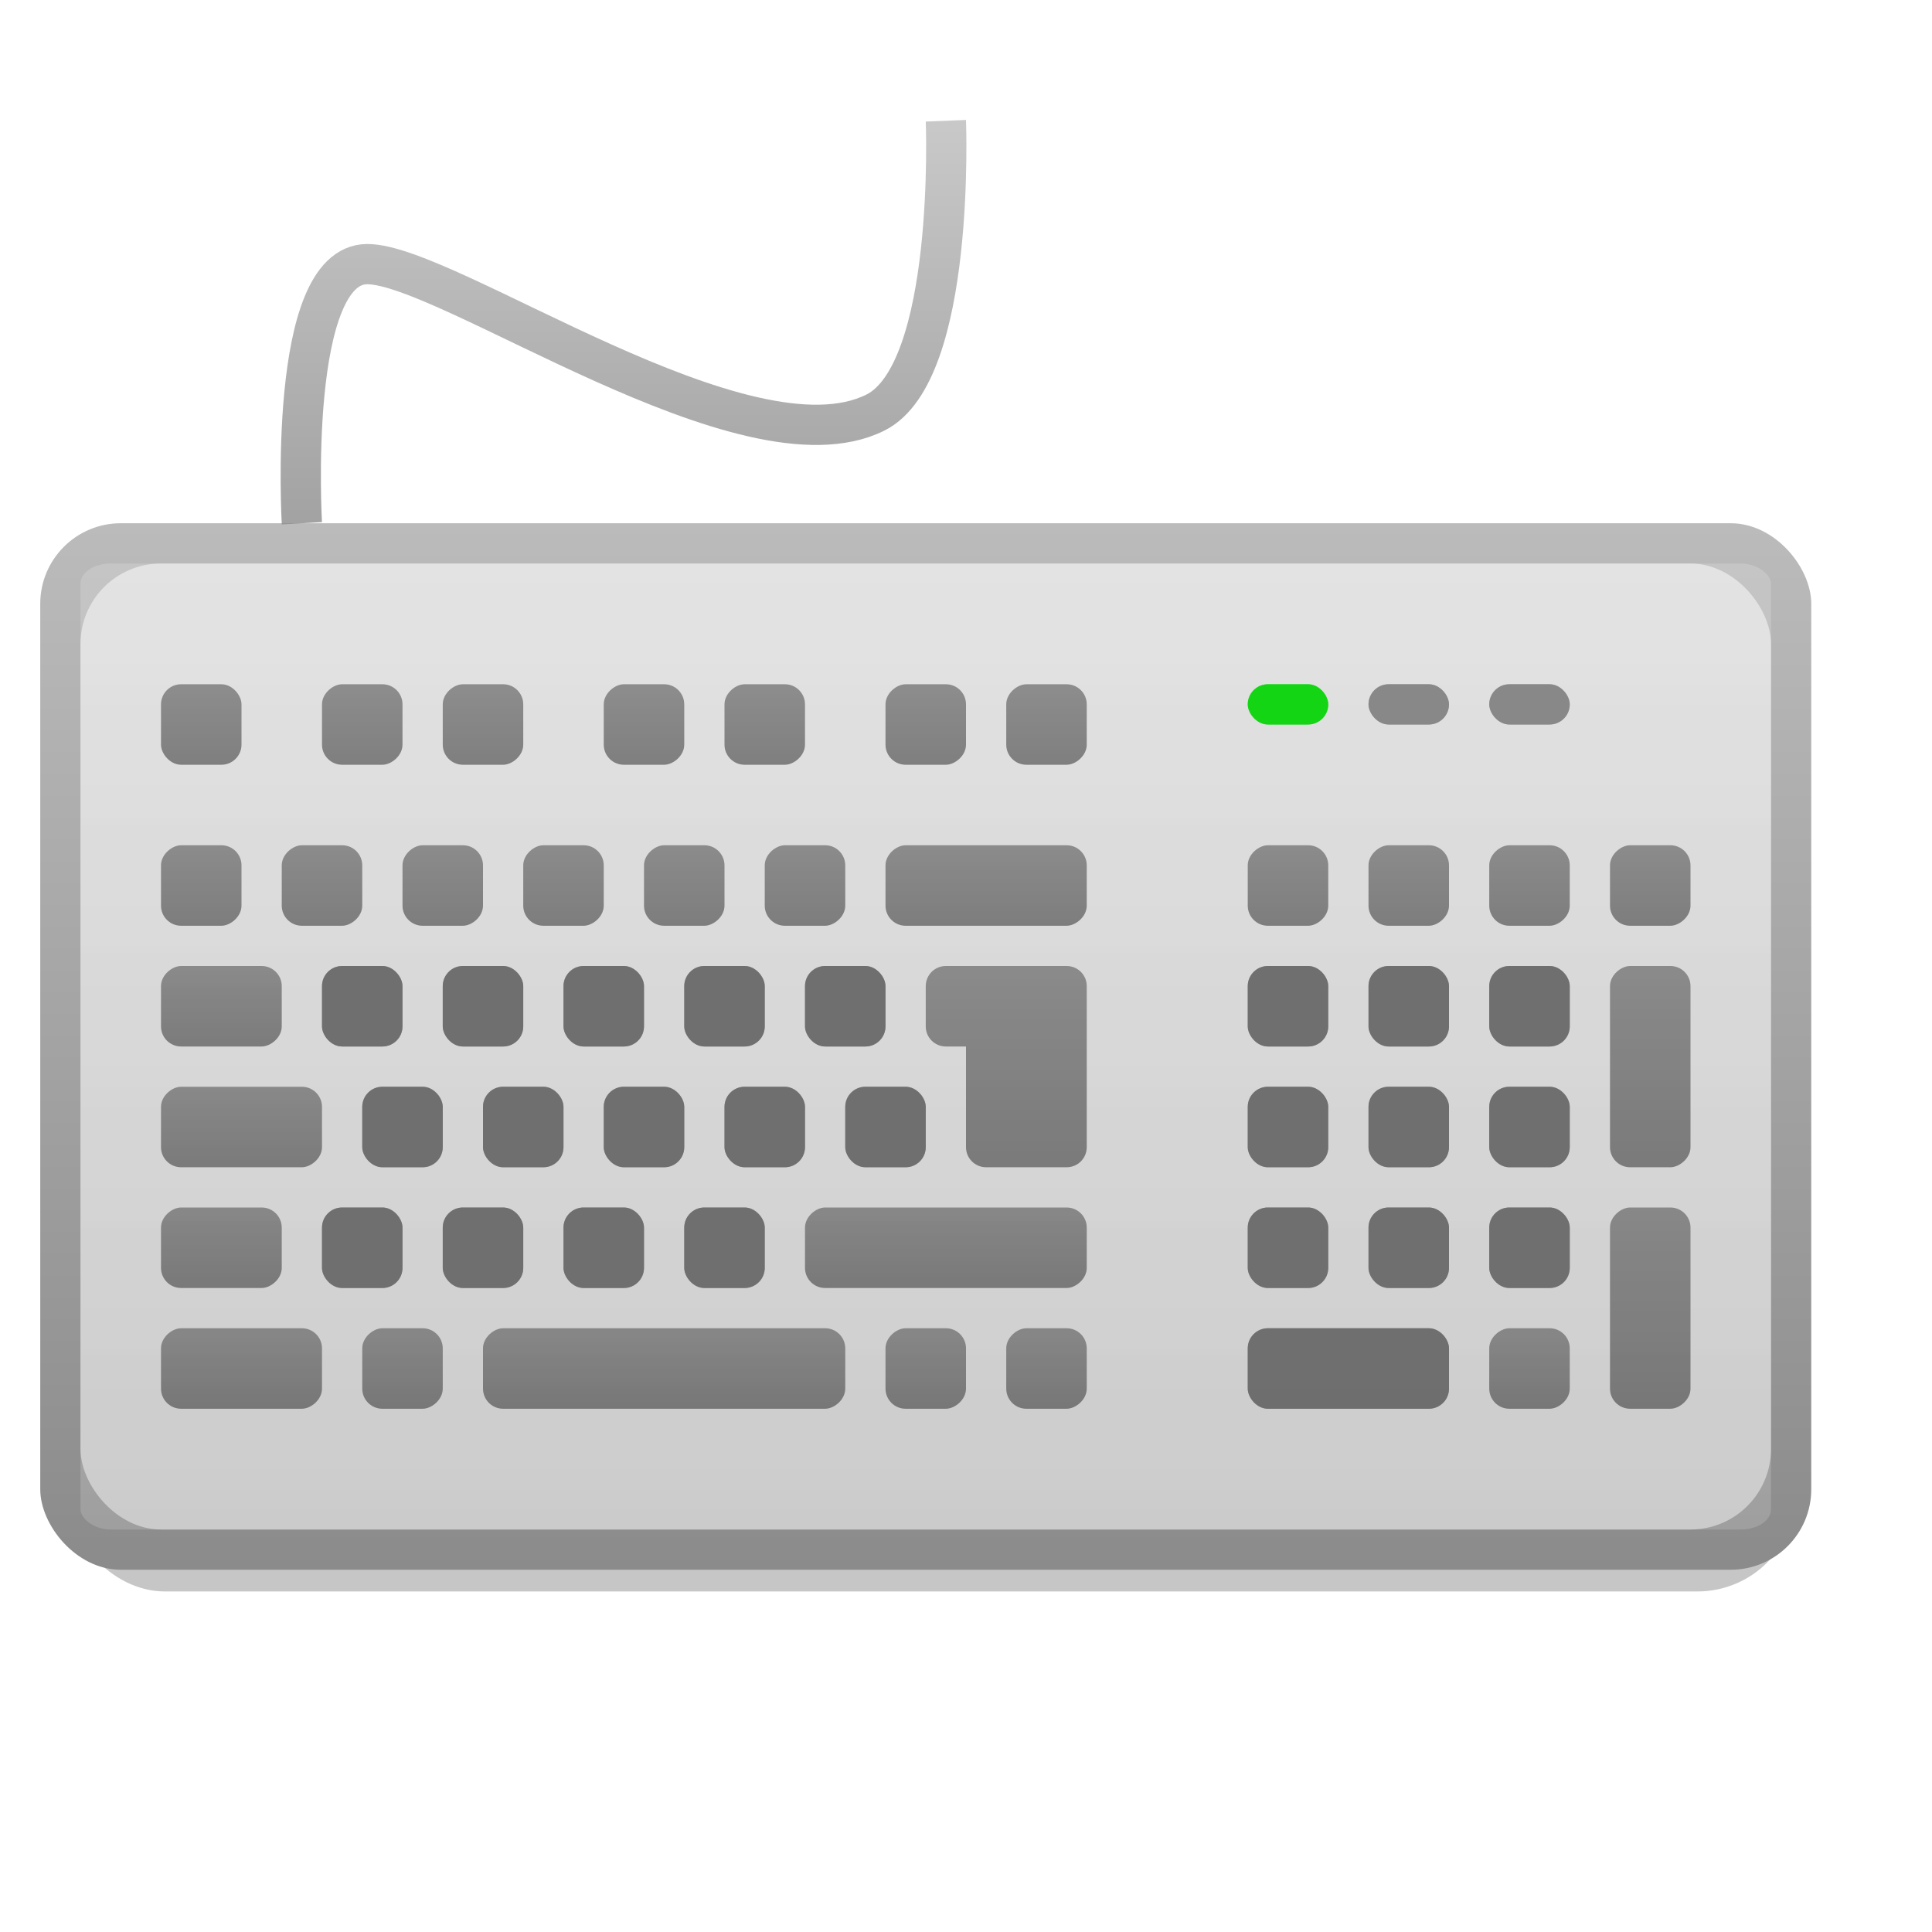 <?xml version="1.0" encoding="UTF-8" standalone="no"?>
<!-- Created with Inkscape (http://www.inkscape.org/) -->

<svg
   xmlns:dc="http://purl.org/dc/elements/1.1/"
   xmlns:cc="http://creativecommons.org/ns#"
   xmlns:rdf="http://www.w3.org/1999/02/22-rdf-syntax-ns#"
   xmlns:svg="http://www.w3.org/2000/svg"
   xmlns="http://www.w3.org/2000/svg"
   xmlns:xlink="http://www.w3.org/1999/xlink"
   xmlns:sodipodi="http://sodipodi.sourceforge.net/DTD/sodipodi-0.dtd"
   xmlns:inkscape="http://www.inkscape.org/namespaces/inkscape"
   width="48"
   height="48"
   id="svg2"
   version="1.1"
   inkscape:version="0.48.4 r9939"
   sodipodi:docname="input-keyboard.svg">
  <defs
     id="defs4">
    <linearGradient
       id="linearGradient4092">
      <stop
         style="stop-color:#333333;stop-opacity:1;"
         offset="0"
         id="stop4094" />
      <stop
         style="stop-color:#4c4c4c;stop-opacity:1;"
         offset="1"
         id="stop4096" />
    </linearGradient>
    <linearGradient
       id="linearGradient4076">
      <stop
         style="stop-color:#cccccc;stop-opacity:1;"
         offset="0"
         id="stop4078" />
      <stop
         style="stop-color:#e4e4e4;stop-opacity:1;"
         offset="1"
         id="stop4080" />
    </linearGradient>
    <linearGradient
       id="linearGradient3967">
      <stop
         style="stop-color:#8b8b8b;stop-opacity:1;"
         offset="0"
         id="stop3969" />
      <stop
         style="stop-color:#bbbbbb;stop-opacity:1;"
         offset="1"
         id="stop3971" />
    </linearGradient>
    <linearGradient
       id="linearGradient4092-6">
      <stop
         style="stop-color:#333333;stop-opacity:1;"
         offset="0"
         id="stop4094-4" />
      <stop
         style="stop-color:#4c4c4c;stop-opacity:1;"
         offset="1"
         id="stop4096-8" />
    </linearGradient>
    <linearGradient
       id="linearGradient4092-66">
      <stop
         style="stop-color:#333333;stop-opacity:1;"
         offset="0"
         id="stop4094-9" />
      <stop
         style="stop-color:#4c4c4c;stop-opacity:1;"
         offset="1"
         id="stop4096-3" />
    </linearGradient>
    <linearGradient
       id="linearGradient4092-0">
      <stop
         style="stop-color:#333333;stop-opacity:1;"
         offset="0"
         id="stop4094-91" />
      <stop
         style="stop-color:#4c4c4c;stop-opacity:1;"
         offset="1"
         id="stop4096-6" />
    </linearGradient>
    <linearGradient
       id="linearGradient4092-7">
      <stop
         style="stop-color:#333333;stop-opacity:1;"
         offset="0"
         id="stop4094-3" />
      <stop
         style="stop-color:#4c4c4c;stop-opacity:1;"
         offset="1"
         id="stop4096-1" />
    </linearGradient>
    <linearGradient
       id="linearGradient4092-2">
      <stop
         style="stop-color:#333333;stop-opacity:1;"
         offset="0"
         id="stop4094-7" />
      <stop
         style="stop-color:#4c4c4c;stop-opacity:1;"
         offset="1"
         id="stop4096-5" />
    </linearGradient>
    <linearGradient
       id="linearGradient4092-4">
      <stop
         style="stop-color:#333333;stop-opacity:1;"
         offset="0"
         id="stop4094-70" />
      <stop
         style="stop-color:#4c4c4c;stop-opacity:1;"
         offset="1"
         id="stop4096-2" />
    </linearGradient>
    <linearGradient
       id="linearGradient4092-3">
      <stop
         style="stop-color:#333333;stop-opacity:1;"
         offset="0"
         id="stop4094-6" />
      <stop
         style="stop-color:#4c4c4c;stop-opacity:1;"
         offset="1"
         id="stop4096-18" />
    </linearGradient>
    <linearGradient
       id="linearGradient4092-46">
      <stop
         style="stop-color:#333333;stop-opacity:1;"
         offset="0"
         id="stop4094-0" />
      <stop
         style="stop-color:#4c4c4c;stop-opacity:1;"
         offset="1"
         id="stop4096-0" />
    </linearGradient>
    <linearGradient
       id="linearGradient4092-4-3">
      <stop
         style="stop-color:#333333;stop-opacity:1;"
         offset="0"
         id="stop4094-70-4" />
      <stop
         style="stop-color:#4c4c4c;stop-opacity:1;"
         offset="1"
         id="stop4096-2-5" />
    </linearGradient>
    <linearGradient
       inkscape:collect="always"
       xlink:href="#linearGradient4076"
       id="linearGradient4746"
       gradientUnits="userSpaceOnUse"
       gradientTransform="translate(-1,5)"
       x1="15"
       y1="1037.362"
       x2="15"
       y2="1013.362" />
    <linearGradient
       inkscape:collect="always"
       xlink:href="#linearGradient4092-4-3"
       id="linearGradient4749"
       gradientUnits="userSpaceOnUse"
       gradientTransform="matrix(1,0,0,1,-1056.362,-986.362)"
       x1="23"
       y1="1027.362"
       x2="28"
       y2="1027.362" />
    <linearGradient
       inkscape:collect="always"
       xlink:href="#linearGradient4092-4-3"
       id="linearGradient4752"
       gradientUnits="userSpaceOnUse"
       gradientTransform="matrix(1,0,0,1,-1062.362,-986.362)"
       x1="23"
       y1="1027.362"
       x2="28"
       y2="1027.362" />
    <linearGradient
       inkscape:collect="always"
       xlink:href="#linearGradient4092-4-3"
       id="linearGradient4755"
       gradientUnits="userSpaceOnUse"
       gradientTransform="matrix(0.4,0,0,1,-1048.562,-989.362)"
       x1="23"
       y1="1027.362"
       x2="28"
       y2="1027.362" />
    <linearGradient
       inkscape:collect="always"
       xlink:href="#linearGradient4092-46"
       id="linearGradient4758"
       gradientUnits="userSpaceOnUse"
       gradientTransform="matrix(0.4,0,0,3.5,-1045.562,-3572.268)"
       x1="23"
       y1="1027.362"
       x2="28"
       y2="1027.362" />
    <linearGradient
       inkscape:collect="always"
       xlink:href="#linearGradient4092-3"
       id="linearGradient4761"
       gradientUnits="userSpaceOnUse"
       gradientTransform="matrix(0.4,0,0,4.5,-1048.562,-4606.63)"
       x1="23"
       y1="1027.362"
       x2="28"
       y2="1027.362" />
    <linearGradient
       inkscape:collect="always"
       xlink:href="#linearGradient4092-4"
       id="linearGradient4764"
       gradientUnits="userSpaceOnUse"
       gradientTransform="matrix(0.4,0,0,1,-1048.562,-1001.362)"
       x1="23"
       y1="1027.362"
       x2="28"
       y2="1027.362" />
    <linearGradient
       inkscape:collect="always"
       xlink:href="#linearGradient4092-2"
       id="linearGradient4767"
       gradientUnits="userSpaceOnUse"
       gradientTransform="matrix(0.4,0,0,1,-1048.562,-1004.362)"
       x1="23"
       y1="1027.362"
       x2="28"
       y2="1027.362" />
    <linearGradient
       inkscape:collect="always"
       xlink:href="#linearGradient4092-7"
       id="linearGradient4770"
       gradientUnits="userSpaceOnUse"
       gradientTransform="matrix(0.4,0,0,1,-1048.562,-1017.362)"
       x1="23"
       y1="1027.362"
       x2="28"
       y2="1027.362" />
    <linearGradient
       inkscape:collect="always"
       xlink:href="#linearGradient4092-0"
       id="linearGradient4773"
       gradientUnits="userSpaceOnUse"
       gradientTransform="matrix(0.4,0,0,2,-1048.562,-2048.724)"
       x1="23"
       y1="1027.362"
       x2="28"
       y2="1027.362" />
    <linearGradient
       inkscape:collect="always"
       xlink:href="#linearGradient4092-66"
       id="linearGradient4776"
       gradientUnits="userSpaceOnUse"
       gradientTransform="matrix(0.4,0,0,1.5,-1045.562,-1535.543)"
       x1="23"
       y1="1027.362"
       x2="28"
       y2="1027.362" />
    <linearGradient
       inkscape:collect="always"
       xlink:href="#linearGradient4092-6"
       id="linearGradient4779"
       gradientUnits="userSpaceOnUse"
       gradientTransform="matrix(0.4,0,0,2,-1042.562,-2048.724)"
       x1="23"
       y1="1027.362"
       x2="28"
       y2="1027.362" />
    <linearGradient
       inkscape:collect="always"
       xlink:href="#linearGradient4092"
       id="linearGradient4782"
       gradientUnits="userSpaceOnUse"
       gradientTransform="matrix(0.4,0,0,1.5,-1039.562,-1535.543)"
       x1="23"
       y1="1027.362"
       x2="28"
       y2="1027.362" />
    <linearGradient
       inkscape:collect="always"
       xlink:href="#linearGradient3967"
       id="linearGradient4785"
       gradientUnits="userSpaceOnUse"
       gradientTransform="translate(-1,1005.362)"
       x1="11"
       y1="12"
       x2="11"
       y2="2" />
    <linearGradient
       inkscape:collect="always"
       xlink:href="#linearGradient4092"
       id="linearGradient4791"
       gradientUnits="userSpaceOnUse"
       gradientTransform="translate(-1059.362,-995.362)"
       x1="32"
       y1="1027.362"
       x2="34"
       y2="1027.362" />
    <linearGradient
       inkscape:collect="always"
       xlink:href="#linearGradient4092"
       id="linearGradient4804"
       gradientUnits="userSpaceOnUse"
       gradientTransform="translate(-1068.362,-986.362)"
       x1="41"
       y1="1027.362"
       x2="43"
       y2="1027.362" />
    <linearGradient
       inkscape:collect="always"
       xlink:href="#linearGradient4092"
       id="linearGradient4807"
       gradientUnits="userSpaceOnUse"
       gradientTransform="translate(-1065.362,-989.362)"
       x1="38"
       y1="1027.362"
       x2="40"
       y2="1027.362" />
    <linearGradient
       inkscape:collect="always"
       xlink:href="#linearGradient4092"
       id="linearGradient4810"
       gradientUnits="userSpaceOnUse"
       gradientTransform="translate(-1062.362,-992.362)"
       x1="35"
       y1="1027.362"
       x2="37"
       y2="1027.362" />
    <linearGradient
       inkscape:collect="always"
       xlink:href="#linearGradient4092-46"
       id="linearGradient4816"
       gradientUnits="userSpaceOnUse"
       x1="27"
       y1="1034.362"
       x2="27"
       y2="1029.362"
       gradientTransform="translate(-1,-1)" />
    <linearGradient
       inkscape:collect="always"
       xlink:href="#linearGradient4092"
       id="linearGradient4821"
       gradientUnits="userSpaceOnUse"
       gradientTransform="translate(-1047.362,-1007.362)"
       x1="20"
       y1="1027.362"
       x2="22"
       y2="1027.362" />
    <linearGradient
       inkscape:collect="always"
       xlink:href="#linearGradient4092"
       id="linearGradient4824"
       gradientUnits="userSpaceOnUse"
       gradientTransform="translate(-1044.362,-1010.362)"
       x1="17"
       y1="1027.362"
       x2="19"
       y2="1027.362" />
    <linearGradient
       inkscape:collect="always"
       xlink:href="#linearGradient4092"
       id="linearGradient4827"
       gradientUnits="userSpaceOnUse"
       gradientTransform="matrix(0.4,0,0,2.5,-1036.562,-2543.906)"
       x1="23"
       y1="1027.362"
       x2="28"
       y2="1027.362" />
    <linearGradient
       inkscape:collect="always"
       xlink:href="#linearGradient4092"
       id="linearGradient4839"
       gradientUnits="userSpaceOnUse"
       gradientTransform="translate(-1049.362,-997.362)"
       x1="26"
       y1="1023.362"
       x2="28"
       y2="1023.362" />
    <linearGradient
       inkscape:collect="always"
       xlink:href="#linearGradient4092"
       id="linearGradient4842"
       gradientUnits="userSpaceOnUse"
       gradientTransform="translate(-1046.362,-1000.362)"
       x1="23"
       y1="1023.362"
       x2="25"
       y2="1023.362" />
    <linearGradient
       inkscape:collect="always"
       xlink:href="#linearGradient4092"
       id="linearGradient4845"
       gradientUnits="userSpaceOnUse"
       gradientTransform="translate(-1042.362,-1004.362)"
       x1="19"
       y1="1023.362"
       x2="21"
       y2="1023.362" />
    <linearGradient
       inkscape:collect="always"
       xlink:href="#linearGradient4092"
       id="linearGradient4848"
       gradientUnits="userSpaceOnUse"
       gradientTransform="translate(-1039.362,-1007.362)"
       x1="16"
       y1="1023.362"
       x2="18"
       y2="1023.362" />
    <linearGradient
       inkscape:collect="always"
       xlink:href="#linearGradient4092"
       id="linearGradient4851"
       gradientUnits="userSpaceOnUse"
       gradientTransform="translate(-1035.362,-1011.362)"
       x1="12"
       y1="1023.362"
       x2="14"
       y2="1023.362" />
    <linearGradient
       inkscape:collect="always"
       xlink:href="#linearGradient4092"
       id="linearGradient4854"
       gradientUnits="userSpaceOnUse"
       gradientTransform="translate(-1032.362,-1014.362)"
       x1="9"
       y1="1023.362"
       x2="11"
       y2="1023.362" />
    <linearGradient
       inkscape:collect="always"
       xlink:href="#linearGradient4092"
       id="linearGradient4857"
       gradientUnits="userSpaceOnUse"
       gradientTransform="translate(-1,5)"
       x1="6"
       y1="1018.362"
       x2="6"
       y2="1016.362" />
    <linearGradient
       inkscape:collect="always"
       xlink:href="#linearGradient4092"
       id="linearGradient4860"
       gradientUnits="userSpaceOnUse"
       gradientTransform="translate(-1041.362,-1013.362)"
       x1="14"
       y1="1027.362"
       x2="16"
       y2="1027.362" />
    <linearGradient
       inkscape:collect="always"
       xlink:href="#linearGradient4092"
       id="linearGradient4863"
       gradientUnits="userSpaceOnUse"
       gradientTransform="translate(-1038.362,-1016.362)"
       x1="11"
       y1="1027.362"
       x2="13"
       y2="1027.362" />
    <linearGradient
       inkscape:collect="always"
       xlink:href="#linearGradient4092"
       id="linearGradient4866"
       gradientUnits="userSpaceOnUse"
       gradientTransform="translate(-1035.362,-1019.362)"
       x1="8"
       y1="1027.362"
       x2="10"
       y2="1027.362" />
    <linearGradient
       inkscape:collect="always"
       xlink:href="#linearGradient4092"
       id="linearGradient4869"
       gradientUnits="userSpaceOnUse"
       gradientTransform="translate(-1032.362,-1022.362)"
       x1="5"
       y1="1027.362"
       x2="7"
       y2="1027.362" />
    <linearGradient
       inkscape:collect="always"
       xlink:href="#linearGradient4076"
       id="linearGradient4872"
       gradientUnits="userSpaceOnUse"
       gradientTransform="translate(-1,5)"
       x1="15"
       y1="1037.362"
       x2="15"
       y2="1013.362" />
    <linearGradient
       inkscape:collect="always"
       xlink:href="#linearGradient3967"
       id="linearGradient4875"
       gradientUnits="userSpaceOnUse"
       gradientTransform="translate(-1,5)"
       x1="24"
       y1="1038.362"
       x2="24"
       y2="1012.362" />
    <filter
       inkscape:collect="always"
       id="filter6360">
      <feGaussianBlur
         inkscape:collect="always"
         stdDeviation="0.7"
         id="feGaussianBlur6362" />
    </filter>
  </defs>
  <sodipodi:namedview
     id="base"
     pagecolor="#ffffff"
     bordercolor="#666666"
     borderopacity="1.0"
     inkscape:pageopacity="0.0"
     inkscape:pageshadow="2"
     inkscape:zoom="8"
     inkscape:cx="57.25"
     inkscape:cy="20.442122"
     inkscape:document-units="px"
     inkscape:current-layer="layer1"
     showgrid="true"
     inkscape:window-width="1920"
     inkscape:window-height="1151"
     inkscape:window-x="0"
     inkscape:window-y="25"
     inkscape:window-maximized="1">
    <inkscape:grid
       type="xygrid"
       id="grid2985"
       empspacing="6"
       visible="false"
       enabled="true"
       snapvisiblegridlinesonly="true"
       spacingy="1px"
       dotted="false" />
  </sodipodi:namedview>
  <g
     inkscape:label="Layer 1"
     inkscape:groupmode="layer"
     id="layer1"
     transform="translate(0,-1004.362)">
    <rect
       style="fill:#c6c6c6;fill-opacity:1;stroke:none;filter:url(#filter6360)"
       id="rect4877"
       width="44"
       height="26"
       x="1.84"
       y="1018.21"
       rx="2.517"
       ry="2.517"
       transform="matrix(0.977,0,0,0.979,-0.157,21.62)" />
    <rect
       ry="2"
       rx="2"
       y="1017.362"
       x="1"
       height="26"
       width="44"
       id="rect3965"
       style="fill:url(#linearGradient4875);fill-opacity:1;stroke:none" />
    <rect
       style="fill:url(#linearGradient4872);fill-opacity:1;stroke:none"
       id="rect3117"
       width="42"
       height="24"
       x="2"
       y="1018.362"
       rx="2"
       ry="2" />
    <rect
       style="opacity:0.8;fill:url(#linearGradient4869);fill-opacity:1;stroke:none"
       id="rect2987"
       width="2"
       height="2"
       x="-1027.362"
       y="4"
       rx="0.5"
       ry="0.5"
       transform="matrix(0,-1,1,0,0,0)" />
    <rect
       style="opacity:0.8;fill:url(#linearGradient4866);fill-opacity:1;stroke:none"
       id="rect2987-3"
       width="2"
       height="2"
       x="-1027.362"
       y="7"
       rx="0.5"
       ry="0.5"
       transform="matrix(0,-1,1,0,0,0)" />
    <rect
       ry="0.5"
       rx="0.5"
       y="10"
       x="-1027.362"
       height="2"
       width="2"
       id="rect3014"
       style="opacity:0.8;fill:url(#linearGradient4863);fill-opacity:1;stroke:none"
       transform="matrix(0,-1,1,0,0,0)" />
    <rect
       style="opacity:0.8;fill:url(#linearGradient4860);fill-opacity:1;stroke:none"
       id="rect3016"
       width="2"
       height="2"
       x="-1027.362"
       y="13"
       rx="0.5"
       ry="0.5"
       transform="matrix(0,-1,1,0,0,0)" />
    <rect
       ry="0.5"
       rx="0.5"
       y="1021.362"
       x="4"
       height="2"
       width="2"
       id="rect3032"
       style="opacity:0.8;fill:url(#linearGradient4857);fill-opacity:1;stroke:none" />
    <rect
       style="opacity:0.8;fill:url(#linearGradient4854);fill-opacity:1;stroke:none"
       id="rect3052"
       width="2"
       height="2"
       x="-1023.362"
       y="8"
       rx="0.5"
       ry="0.5"
       transform="matrix(0,-1,1,0,0,0)" />
    <rect
       ry="0.5"
       rx="0.5"
       y="11"
       x="-1023.362"
       height="2"
       width="2"
       id="rect3054"
       style="opacity:0.8;fill:url(#linearGradient4851);fill-opacity:1;stroke:none"
       transform="matrix(0,-1,1,0,0,0)" />
    <rect
       style="opacity:0.8;fill:url(#linearGradient4848);fill-opacity:1;stroke:none"
       id="rect3056"
       width="2"
       height="2"
       x="-1023.362"
       y="15"
       rx="0.5"
       ry="0.5"
       transform="matrix(0,-1,1,0,0,0)" />
    <rect
       ry="0.5"
       rx="0.5"
       y="18"
       x="-1023.362"
       height="2"
       width="2"
       id="rect3058"
       style="opacity:0.8;fill:url(#linearGradient4845);fill-opacity:1;stroke:none"
       transform="matrix(0,-1,1,0,0,0)" />
    <rect
       ry="0.5"
       rx="0.5"
       y="22"
       x="-1023.362"
       height="2"
       width="2"
       id="rect3060"
       style="opacity:0.8;fill:url(#linearGradient4842);fill-opacity:1;stroke:none"
       transform="matrix(0,-1,1,0,0,0)" />
    <rect
       style="opacity:0.8;fill:url(#linearGradient4839);fill-opacity:1;stroke:none"
       id="rect3062"
       width="2"
       height="2"
       x="-1023.362"
       y="25"
       rx="0.5"
       ry="0.5"
       transform="matrix(0,-1,1,0,0,0)" />
    <rect
       ry="0.5"
       rx="0.5"
       y="1034.362"
       x="8"
       height="2"
       width="2"
       id="rect3064"
       style="opacity:0.8;fill:#666666;fill-opacity:1;stroke:none" />
    <rect
       style="opacity:0.8;fill:#666666;fill-opacity:1;stroke:none"
       id="rect3066"
       width="2"
       height="2"
       x="11"
       y="1034.362"
       rx="0.5"
       ry="0.5" />
    <rect
       ry="0.5"
       rx="0.5"
       y="1034.362"
       x="14"
       height="2"
       width="2"
       id="rect3068"
       style="opacity:0.8;fill:#666666;fill-opacity:1;stroke:none" />
    <rect
       ry="0.5"
       rx="0.5"
       y="1028.362"
       x="8"
       height="2"
       width="2"
       id="rect3070"
       style="opacity:0.8;fill:#666666;fill-opacity:1;stroke:none" />
    <rect
       style="opacity:0.8;fill:#666666;fill-opacity:1;stroke:none"
       id="rect3072"
       width="2"
       height="2"
       x="11"
       y="1028.362"
       rx="0.5"
       ry="0.5" />
    <rect
       ry="0.5"
       rx="0.5"
       y="1028.362"
       x="14"
       height="2"
       width="2"
       id="rect3074"
       style="opacity:0.8;fill:#666666;fill-opacity:1;stroke:none" />
    <rect
       style="opacity:0.8;fill:#666666;fill-opacity:1;stroke:none"
       id="rect3076"
       width="2"
       height="2"
       x="9"
       y="1031.362"
       rx="0.5"
       ry="0.5" />
    <rect
       ry="0.5"
       rx="0.5"
       y="1031.362"
       x="12"
       height="2"
       width="2"
       id="rect3078"
       style="opacity:0.8;fill:#666666;fill-opacity:1;stroke:none" />
    <rect
       style="opacity:0.8;fill:#666666;fill-opacity:1;stroke:none"
       id="rect3080"
       width="2"
       height="2"
       x="15"
       y="1031.362"
       rx="0.5"
       ry="0.5" />
    <rect
       ry="0.5"
       rx="0.5"
       y="22"
       x="-1027.362"
       height="5"
       width="2"
       id="rect3088"
       style="opacity:0.8;fill:url(#linearGradient4827);fill-opacity:1;stroke:none"
       transform="matrix(0,-1,1,0,0,0)" />
    <rect
       style="opacity:0.8;fill:url(#linearGradient4824);fill-opacity:1;stroke:none"
       id="rect3090"
       width="2"
       height="2"
       x="-1027.362"
       y="16"
       rx="0.5"
       ry="0.5"
       transform="matrix(0,-1,1,0,0,0)" />
    <rect
       ry="0.5"
       rx="0.5"
       y="19"
       x="-1027.362"
       height="2"
       width="2"
       id="rect3092"
       style="opacity:0.8;fill:url(#linearGradient4821);fill-opacity:1;stroke:none"
       transform="matrix(0,-1,1,0,0,0)" />
    <rect
       ry="0.5"
       rx="0.5"
       y="1028.362"
       x="17"
       height="2"
       width="2"
       id="rect3094"
       style="opacity:0.8;fill:#666666;fill-opacity:1;stroke:none" />
    <rect
       style="opacity:0.8;fill:#666666;fill-opacity:1;stroke:none"
       id="rect3096"
       width="2"
       height="2"
       x="20"
       y="1028.362"
       rx="0.5"
       ry="0.5" />
    <path
       style="opacity:0.8;fill:url(#linearGradient4816);fill-opacity:1;stroke:none"
       d="m 23.5,1028.362 c -0.277,0 -0.5,0.223 -0.5,0.5 l 0,1 c 0,0.277 0.223,0.5 0.5,0.5 l 0.5,0 0,2.5 c 0,0.277 0.223,0.5 0.5,0.5 l 2,0 c 0.277,0 0.5,-0.223 0.5,-0.5 l 0,-3 0,-1 c 0,-0.277 -0.223,-0.5 -0.5,-0.5 l -3,0 z"
       id="rect3098"
       inkscape:connector-curvature="0" />
    <rect
       style="opacity:0.8;fill:#666666;fill-opacity:1;stroke:none"
       id="rect3103"
       width="2"
       height="2"
       x="18"
       y="1031.362"
       rx="0.5"
       ry="0.5" />
    <rect
       ry="0.5"
       rx="0.5"
       y="1031.362"
       x="21"
       height="2"
       width="2"
       id="rect3105"
       style="opacity:0.8;fill:#666666;fill-opacity:1;stroke:none" />
    <rect
       style="opacity:0.8;fill:#666666;fill-opacity:1;stroke:none"
       id="rect3109"
       width="2"
       height="2"
       x="17"
       y="1034.362"
       rx="0.5"
       ry="0.5" />
    <rect
       ry="0.5"
       rx="0.5"
       y="34"
       x="-1027.362"
       height="2"
       width="2"
       id="rect3887"
       style="opacity:0.8;fill:url(#linearGradient4810);fill-opacity:1;stroke:none"
       transform="matrix(0,-1,1,0,0,0)" />
    <rect
       style="opacity:0.8;fill:url(#linearGradient4807);fill-opacity:1;stroke:none"
       id="rect3889"
       width="2"
       height="2"
       x="-1027.362"
       y="37"
       rx="0.5"
       ry="0.5"
       transform="matrix(0,-1,1,0,0,0)" />
    <rect
       ry="0.5"
       rx="0.5"
       y="40"
       x="-1027.362"
       height="2"
       width="2"
       id="rect3891"
       style="opacity:0.8;fill:url(#linearGradient4804);fill-opacity:1;stroke:none"
       transform="matrix(0,-1,1,0,0,0)" />
    <rect
       style="opacity:0.8;fill:#666666;fill-opacity:1;stroke:none"
       id="rect3893"
       width="2"
       height="2"
       x="34"
       y="1028.362"
       rx="0.5"
       ry="0.5" />
    <rect
       ry="0.5"
       rx="0.5"
       y="1028.362"
       x="37"
       height="2"
       width="2"
       id="rect3895"
       style="opacity:0.8;fill:#666666;fill-opacity:1;stroke:none" />
    <rect
       ry="0.5"
       rx="0.5"
       y="1031.362"
       x="34"
       height="2"
       width="2"
       id="rect3899"
       style="opacity:0.8;fill:#666666;fill-opacity:1;stroke:none" />
    <rect
       style="opacity:0.8;fill:#666666;fill-opacity:1;stroke:none"
       id="rect3901"
       width="2"
       height="2"
       x="37"
       y="1031.362"
       rx="0.5"
       ry="0.5" />
    <rect
       style="opacity:0.8;fill:#666666;fill-opacity:1;stroke:none"
       id="rect3905"
       width="2"
       height="2"
       x="34"
       y="1034.362"
       rx="0.5"
       ry="0.5" />
    <rect
       ry="0.5"
       rx="0.5"
       y="1034.362"
       x="37"
       height="2"
       width="2"
       id="rect3907"
       style="opacity:0.8;fill:#666666;fill-opacity:1;stroke:none" />
    <rect
       style="opacity:0.8;fill:#00d400;fill-opacity:1;stroke:none"
       id="rect3917"
       width="2"
       height="1"
       x="31"
       y="1021.362"
       rx="0.5"
       ry="0.5" />
    <rect
       ry="0.5"
       rx="0.5"
       y="1021.362"
       x="34"
       height="1"
       width="2"
       id="rect3919"
       style="opacity:0.8;fill:#808080;fill-opacity:1;stroke:none" />
    <rect
       style="opacity:0.8;fill:#808080;fill-opacity:1;stroke:none"
       id="rect3921"
       width="2"
       height="1"
       x="37"
       y="1021.362"
       rx="0.5"
       ry="0.5" />
    <rect
       ry="0.5"
       rx="0.5"
       y="1037.362"
       x="31"
       height="2"
       width="5"
       id="rect3925"
       style="opacity:0.8;fill:#666666;fill-opacity:1;stroke:none" />
    <rect
       style="opacity:0.8;fill:url(#linearGradient4791);fill-opacity:1;stroke:none"
       id="rect3945"
       width="2"
       height="2"
       x="-1027.362"
       y="31"
       rx="0.5"
       ry="0.5"
       transform="matrix(0,-1,1,0,0,0)" />
    <rect
       ry="0.5"
       rx="0.5"
       y="1028.362"
       x="31"
       height="2"
       width="2"
       id="rect3947"
       style="opacity:0.8;fill:#666666;fill-opacity:1;stroke:none" />
    <rect
       style="opacity:0.8;fill:#666666;fill-opacity:1;stroke:none"
       id="rect3949"
       width="2"
       height="2"
       x="31"
       y="1031.362"
       rx="0.5"
       ry="0.5" />
    <rect
       ry="0.5"
       rx="0.5"
       y="1034.362"
       x="31"
       height="2"
       width="2"
       id="rect3951"
       style="opacity:0.8;fill:#666666;fill-opacity:1;stroke:none" />
    <path
       style="opacity:0.8;fill:none;stroke:url(#linearGradient4785);stroke-width:1px;stroke-linecap:butt;stroke-linejoin:miter;stroke-opacity:1"
       d="m 7.5,1017.362 c 0,0 -0.375,-6.438 1.625,-6.438 2,0 9.4,5.3 12.625,3.688 2,-1 1.75,-7.25 1.75,-7.25"
       id="path4039"
       inkscape:connector-curvature="0"
       sodipodi:nodetypes="cssc" />
    <rect
       transform="matrix(0,-1,1,0,0,0)"
       style="opacity:0.8;fill:url(#linearGradient4782);fill-opacity:1;stroke:none"
       id="rect4206"
       width="2"
       height="3"
       x="-1030.362"
       y="4"
       rx="0.5"
       ry="0.5" />
    <rect
       transform="matrix(0,-1,1,0,0,0)"
       style="opacity:0.8;fill:url(#linearGradient4779);fill-opacity:1;stroke:none"
       id="rect4206-1"
       width="2"
       height="4"
       x="-1033.362"
       y="4"
       rx="0.5"
       ry="0.5" />
    <rect
       transform="matrix(0,-1,1,0,0,0)"
       style="opacity:0.8;fill:url(#linearGradient4776);fill-opacity:1;stroke:none"
       id="rect4206-3"
       width="2"
       height="3"
       x="-1036.362"
       y="4"
       rx="0.5"
       ry="0.5" />
    <rect
       transform="matrix(0,-1,1,0,0,0)"
       style="opacity:0.8;fill:url(#linearGradient4773);fill-opacity:1;stroke:none"
       id="rect4206-4"
       width="2"
       height="4"
       x="-1039.362"
       y="4"
       rx="0.5"
       ry="0.5" />
    <rect
       transform="matrix(0,-1,1,0,0,0)"
       style="opacity:0.8;fill:url(#linearGradient4770);fill-opacity:1;stroke:none"
       id="rect4206-8"
       width="2"
       height="2"
       x="-1039.362"
       y="9"
       rx="0.5"
       ry="0.5" />
    <rect
       transform="matrix(0,-1,1,0,0,0)"
       style="opacity:0.8;fill:url(#linearGradient4767);fill-opacity:1;stroke:none"
       id="rect4206-0"
       width="2"
       height="2"
       x="-1039.362"
       y="22"
       rx="0.5"
       ry="0.5" />
    <rect
       transform="matrix(0,-1,1,0,0,0)"
       style="opacity:0.8;fill:url(#linearGradient4764);fill-opacity:1;stroke:none"
       id="rect4206-7"
       width="2"
       height="2"
       x="-1039.362"
       y="25"
       rx="0.5"
       ry="0.5" />
    <rect
       transform="matrix(0,-1,1,0,0,0)"
       style="opacity:0.8;fill:url(#linearGradient4761);fill-opacity:1;stroke:none"
       id="rect4206-80"
       width="2"
       height="9"
       x="-1039.362"
       y="12"
       rx="0.5"
       ry="0.5" />
    <rect
       transform="matrix(0,-1,1,0,0,0)"
       style="opacity:0.8;fill:url(#linearGradient4758);fill-opacity:1;stroke:none"
       id="rect4206-6"
       width="2"
       height="7"
       x="-1036.362"
       y="20"
       rx="0.5"
       ry="0.5" />
    <rect
       transform="matrix(0,-1,1,0,0,0)"
       style="opacity:0.8;fill:url(#linearGradient4755);fill-opacity:1;stroke:none"
       id="rect4206-7-5"
       width="2"
       height="2"
       x="-1039.362"
       y="37"
       rx="0.5"
       ry="0.5" />
    <rect
       ry="0.5"
       rx="0.5"
       y="40"
       x="-1039.362"
       height="2"
       width="5"
       id="rect4405"
       style="opacity:0.8;fill:url(#linearGradient4752);fill-opacity:1;stroke:none"
       transform="matrix(0,-1,1,0,0,0)" />
    <rect
       transform="matrix(0,-1,1,0,0,0)"
       style="opacity:0.8;fill:url(#linearGradient4749);fill-opacity:1;stroke:none"
       id="rect4409"
       width="5"
       height="2"
       x="-1033.362"
       y="40"
       rx="0.5"
       ry="0.5" />
    <rect
       ry="0.5"
       rx="0.75"
       y="1018.362"
       x="2"
       height="24"
       width="42"
       id="rect4413"
       style="opacity:0.3;fill:url(#linearGradient4746);fill-opacity:1;stroke:none" />
    <rect
       style="fill:url(#linearGradient4875);fill-opacity:1;stroke:none"
       id="rect6138"
       width="44"
       height="26"
       x="1"
       y="1017.362"
       rx="2"
       ry="2" />
    <rect
       ry="2"
       rx="2"
       y="1018.362"
       x="2"
       height="24"
       width="42"
       id="rect6140"
       style="fill:url(#linearGradient4872);fill-opacity:1;stroke:none" />
    <rect
       transform="matrix(0,-1,1,0,0,0)"
       ry="0.5"
       rx="0.5"
       y="4"
       x="-1027.362"
       height="2"
       width="2"
       id="rect6142"
       style="opacity:0.8;fill:url(#linearGradient4869);fill-opacity:1;stroke:none" />
    <rect
       transform="matrix(0,-1,1,0,0,0)"
       ry="0.5"
       rx="0.5"
       y="7"
       x="-1027.362"
       height="2"
       width="2"
       id="rect6144"
       style="opacity:0.8;fill:url(#linearGradient4866);fill-opacity:1;stroke:none" />
    <rect
       transform="matrix(0,-1,1,0,0,0)"
       style="opacity:0.8;fill:url(#linearGradient4863);fill-opacity:1;stroke:none"
       id="rect6146"
       width="2"
       height="2"
       x="-1027.362"
       y="10"
       rx="0.5"
       ry="0.5" />
    <rect
       transform="matrix(0,-1,1,0,0,0)"
       ry="0.5"
       rx="0.5"
       y="13"
       x="-1027.362"
       height="2"
       width="2"
       id="rect6148"
       style="opacity:0.8;fill:url(#linearGradient4860);fill-opacity:1;stroke:none" />
    <rect
       style="opacity:0.8;fill:url(#linearGradient4857);fill-opacity:1;stroke:none"
       id="rect6150"
       width="2"
       height="2"
       x="4"
       y="1021.362"
       rx="0.5"
       ry="0.5" />
    <rect
       transform="matrix(0,-1,1,0,0,0)"
       ry="0.5"
       rx="0.5"
       y="8"
       x="-1023.362"
       height="2"
       width="2"
       id="rect6152"
       style="opacity:0.8;fill:url(#linearGradient4854);fill-opacity:1;stroke:none" />
    <rect
       transform="matrix(0,-1,1,0,0,0)"
       style="opacity:0.8;fill:url(#linearGradient4851);fill-opacity:1;stroke:none"
       id="rect6154"
       width="2"
       height="2"
       x="-1023.362"
       y="11"
       rx="0.5"
       ry="0.5" />
    <rect
       transform="matrix(0,-1,1,0,0,0)"
       ry="0.5"
       rx="0.5"
       y="15"
       x="-1023.362"
       height="2"
       width="2"
       id="rect6156"
       style="opacity:0.8;fill:url(#linearGradient4848);fill-opacity:1;stroke:none" />
    <rect
       transform="matrix(0,-1,1,0,0,0)"
       style="opacity:0.8;fill:url(#linearGradient4845);fill-opacity:1;stroke:none"
       id="rect6158"
       width="2"
       height="2"
       x="-1023.362"
       y="18"
       rx="0.5"
       ry="0.5" />
    <rect
       transform="matrix(0,-1,1,0,0,0)"
       style="opacity:0.8;fill:url(#linearGradient4842);fill-opacity:1;stroke:none"
       id="rect6160"
       width="2"
       height="2"
       x="-1023.362"
       y="22"
       rx="0.5"
       ry="0.5" />
    <rect
       transform="matrix(0,-1,1,0,0,0)"
       ry="0.5"
       rx="0.5"
       y="25"
       x="-1023.362"
       height="2"
       width="2"
       id="rect6162"
       style="opacity:0.8;fill:url(#linearGradient4839);fill-opacity:1;stroke:none" />
    <rect
       style="opacity:0.8;fill:#666666;fill-opacity:1;stroke:none"
       id="rect6164"
       width="2"
       height="2"
       x="8"
       y="1034.362"
       rx="0.5"
       ry="0.5" />
    <rect
       ry="0.5"
       rx="0.5"
       y="1034.362"
       x="11"
       height="2"
       width="2"
       id="rect6166"
       style="opacity:0.8;fill:#666666;fill-opacity:1;stroke:none" />
    <rect
       style="opacity:0.8;fill:#666666;fill-opacity:1;stroke:none"
       id="rect6168"
       width="2"
       height="2"
       x="14"
       y="1034.362"
       rx="0.5"
       ry="0.5" />
    <rect
       style="opacity:0.8;fill:#666666;fill-opacity:1;stroke:none"
       id="rect6170"
       width="2"
       height="2"
       x="8"
       y="1028.362"
       rx="0.5"
       ry="0.5" />
    <rect
       ry="0.5"
       rx="0.5"
       y="1028.362"
       x="11"
       height="2"
       width="2"
       id="rect6172"
       style="opacity:0.8;fill:#666666;fill-opacity:1;stroke:none" />
    <rect
       style="opacity:0.8;fill:#666666;fill-opacity:1;stroke:none"
       id="rect6174"
       width="2"
       height="2"
       x="14"
       y="1028.362"
       rx="0.5"
       ry="0.5" />
    <rect
       ry="0.5"
       rx="0.5"
       y="1031.362"
       x="9"
       height="2"
       width="2"
       id="rect6176"
       style="opacity:0.8;fill:#666666;fill-opacity:1;stroke:none" />
    <rect
       style="opacity:0.8;fill:#666666;fill-opacity:1;stroke:none"
       id="rect6178"
       width="2"
       height="2"
       x="12"
       y="1031.362"
       rx="0.5"
       ry="0.5" />
    <rect
       ry="0.5"
       rx="0.5"
       y="1031.362"
       x="15"
       height="2"
       width="2"
       id="rect6180"
       style="opacity:0.8;fill:#666666;fill-opacity:1;stroke:none" />
    <rect
       transform="matrix(0,-1,1,0,0,0)"
       style="opacity:0.8;fill:url(#linearGradient4827);fill-opacity:1;stroke:none"
       id="rect6182"
       width="2"
       height="5"
       x="-1027.362"
       y="22"
       rx="0.5"
       ry="0.5" />
    <rect
       transform="matrix(0,-1,1,0,0,0)"
       ry="0.5"
       rx="0.5"
       y="16"
       x="-1027.362"
       height="2"
       width="2"
       id="rect6184"
       style="opacity:0.8;fill:url(#linearGradient4824);fill-opacity:1;stroke:none" />
    <rect
       transform="matrix(0,-1,1,0,0,0)"
       style="opacity:0.8;fill:url(#linearGradient4821);fill-opacity:1;stroke:none"
       id="rect6186"
       width="2"
       height="2"
       x="-1027.362"
       y="19"
       rx="0.5"
       ry="0.5" />
    <rect
       style="opacity:0.8;fill:#666666;fill-opacity:1;stroke:none"
       id="rect6188"
       width="2"
       height="2"
       x="17"
       y="1028.362"
       rx="0.5"
       ry="0.5" />
    <rect
       ry="0.5"
       rx="0.5"
       y="1028.362"
       x="20"
       height="2"
       width="2"
       id="rect6190"
       style="opacity:0.8;fill:#666666;fill-opacity:1;stroke:none" />
    <path
       inkscape:connector-curvature="0"
       id="path6192"
       d="m 23.5,1028.362 c -0.277,0 -0.5,0.223 -0.5,0.5 l 0,1 c 0,0.277 0.223,0.5 0.5,0.5 l 0.5,0 0,2.5 c 0,0.277 0.223,0.5 0.5,0.5 l 2,0 c 0.277,0 0.5,-0.223 0.5,-0.5 l 0,-3 0,-1 c 0,-0.277 -0.223,-0.5 -0.5,-0.5 l -3,0 z"
       style="opacity:0.8;fill:url(#linearGradient4816);fill-opacity:1;stroke:none" />
    <rect
       ry="0.5"
       rx="0.5"
       y="1031.362"
       x="18"
       height="2"
       width="2"
       id="rect6194"
       style="opacity:0.8;fill:#666666;fill-opacity:1;stroke:none" />
    <rect
       style="opacity:0.8;fill:#666666;fill-opacity:1;stroke:none"
       id="rect6196"
       width="2"
       height="2"
       x="21"
       y="1031.362"
       rx="0.5"
       ry="0.5" />
    <rect
       ry="0.5"
       rx="0.5"
       y="1034.362"
       x="17"
       height="2"
       width="2"
       id="rect6198"
       style="opacity:0.8;fill:#666666;fill-opacity:1;stroke:none" />
    <rect
       transform="matrix(0,-1,1,0,0,0)"
       style="opacity:0.8;fill:url(#linearGradient4810);fill-opacity:1;stroke:none"
       id="rect6200"
       width="2"
       height="2"
       x="-1027.362"
       y="34"
       rx="0.5"
       ry="0.5" />
    <rect
       transform="matrix(0,-1,1,0,0,0)"
       ry="0.5"
       rx="0.5"
       y="37"
       x="-1027.362"
       height="2"
       width="2"
       id="rect6202"
       style="opacity:0.8;fill:url(#linearGradient4807);fill-opacity:1;stroke:none" />
    <rect
       transform="matrix(0,-1,1,0,0,0)"
       style="opacity:0.8;fill:url(#linearGradient4804);fill-opacity:1;stroke:none"
       id="rect6204"
       width="2"
       height="2"
       x="-1027.362"
       y="40"
       rx="0.5"
       ry="0.5" />
    <rect
       ry="0.5"
       rx="0.5"
       y="1028.362"
       x="34"
       height="2"
       width="2"
       id="rect6206"
       style="opacity:0.8;fill:#666666;fill-opacity:1;stroke:none" />
    <rect
       style="opacity:0.8;fill:#666666;fill-opacity:1;stroke:none"
       id="rect6208"
       width="2"
       height="2"
       x="37"
       y="1028.362"
       rx="0.5"
       ry="0.5" />
    <rect
       style="opacity:0.8;fill:#666666;fill-opacity:1;stroke:none"
       id="rect6210"
       width="2"
       height="2"
       x="34"
       y="1031.362"
       rx="0.5"
       ry="0.5" />
    <rect
       ry="0.5"
       rx="0.5"
       y="1031.362"
       x="37"
       height="2"
       width="2"
       id="rect6212"
       style="opacity:0.8;fill:#666666;fill-opacity:1;stroke:none" />
    <rect
       ry="0.5"
       rx="0.5"
       y="1034.362"
       x="34"
       height="2"
       width="2"
       id="rect6214"
       style="opacity:0.8;fill:#666666;fill-opacity:1;stroke:none" />
    <rect
       style="opacity:0.8;fill:#666666;fill-opacity:1;stroke:none"
       id="rect6216"
       width="2"
       height="2"
       x="37"
       y="1034.362"
       rx="0.5"
       ry="0.5" />
    <rect
       ry="0.5"
       rx="0.5"
       y="1021.362"
       x="31"
       height="1"
       width="2"
       id="rect6218"
       style="opacity:0.8;fill:#00d400;fill-opacity:1;stroke:none" />
    <rect
       style="opacity:0.8;fill:#808080;fill-opacity:1;stroke:none"
       id="rect6220"
       width="2"
       height="1"
       x="34"
       y="1021.362"
       rx="0.5"
       ry="0.5" />
    <rect
       ry="0.5"
       rx="0.5"
       y="1021.362"
       x="37"
       height="1"
       width="2"
       id="rect6222"
       style="opacity:0.8;fill:#808080;fill-opacity:1;stroke:none" />
    <rect
       style="opacity:0.8;fill:#666666;fill-opacity:1;stroke:none"
       id="rect6224"
       width="5"
       height="2"
       x="31"
       y="1037.362"
       rx="0.5"
       ry="0.5" />
    <rect
       transform="matrix(0,-1,1,0,0,0)"
       ry="0.5"
       rx="0.5"
       y="31"
       x="-1027.362"
       height="2"
       width="2"
       id="rect6226"
       style="opacity:0.8;fill:url(#linearGradient4791);fill-opacity:1;stroke:none" />
    <rect
       style="opacity:0.8;fill:#666666;fill-opacity:1;stroke:none"
       id="rect6228"
       width="2"
       height="2"
       x="31"
       y="1028.362"
       rx="0.5"
       ry="0.5" />
    <rect
       ry="0.5"
       rx="0.5"
       y="1031.362"
       x="31"
       height="2"
       width="2"
       id="rect6230"
       style="opacity:0.8;fill:#666666;fill-opacity:1;stroke:none" />
    <rect
       style="opacity:0.8;fill:#666666;fill-opacity:1;stroke:none"
       id="rect6232"
       width="2"
       height="2"
       x="31"
       y="1034.362"
       rx="0.5"
       ry="0.5" />
    <path
       sodipodi:nodetypes="cssc"
       inkscape:connector-curvature="0"
       id="path6234"
       d="m 7.5,1017.362 c 0,0 -0.375,-6.438 1.625,-6.438 2,0 9.4,5.3 12.625,3.688 2,-1 1.75,-7.25 1.75,-7.25"
       style="opacity:0.8;fill:none;stroke:url(#linearGradient4785);stroke-width:1px;stroke-linecap:butt;stroke-linejoin:miter;stroke-opacity:1" />
    <rect
       ry="0.5"
       rx="0.5"
       y="4"
       x="-1030.362"
       height="3"
       width="2"
       id="rect6236"
       style="opacity:0.8;fill:url(#linearGradient4782);fill-opacity:1;stroke:none"
       transform="matrix(0,-1,1,0,0,0)" />
    <rect
       ry="0.5"
       rx="0.5"
       y="4"
       x="-1033.362"
       height="4"
       width="2"
       id="rect6238"
       style="opacity:0.8;fill:url(#linearGradient4779);fill-opacity:1;stroke:none"
       transform="matrix(0,-1,1,0,0,0)" />
    <rect
       ry="0.5"
       rx="0.5"
       y="4"
       x="-1036.362"
       height="3"
       width="2"
       id="rect6240"
       style="opacity:0.8;fill:url(#linearGradient4776);fill-opacity:1;stroke:none"
       transform="matrix(0,-1,1,0,0,0)" />
    <rect
       ry="0.5"
       rx="0.5"
       y="4"
       x="-1039.362"
       height="4"
       width="2"
       id="rect6242"
       style="opacity:0.8;fill:url(#linearGradient4773);fill-opacity:1;stroke:none"
       transform="matrix(0,-1,1,0,0,0)" />
    <rect
       ry="0.5"
       rx="0.5"
       y="9"
       x="-1039.362"
       height="2"
       width="2"
       id="rect6244"
       style="opacity:0.8;fill:url(#linearGradient4770);fill-opacity:1;stroke:none"
       transform="matrix(0,-1,1,0,0,0)" />
    <rect
       ry="0.5"
       rx="0.5"
       y="22"
       x="-1039.362"
       height="2"
       width="2"
       id="rect6246"
       style="opacity:0.8;fill:url(#linearGradient4767);fill-opacity:1;stroke:none"
       transform="matrix(0,-1,1,0,0,0)" />
    <rect
       ry="0.5"
       rx="0.5"
       y="25"
       x="-1039.362"
       height="2"
       width="2"
       id="rect6248"
       style="opacity:0.8;fill:url(#linearGradient4764);fill-opacity:1;stroke:none"
       transform="matrix(0,-1,1,0,0,0)" />
    <rect
       ry="0.5"
       rx="0.5"
       y="12"
       x="-1039.362"
       height="9"
       width="2"
       id="rect6250"
       style="opacity:0.8;fill:url(#linearGradient4761);fill-opacity:1;stroke:none"
       transform="matrix(0,-1,1,0,0,0)" />
    <rect
       ry="0.5"
       rx="0.5"
       y="20"
       x="-1036.362"
       height="7"
       width="2"
       id="rect6252"
       style="opacity:0.8;fill:url(#linearGradient4758);fill-opacity:1;stroke:none"
       transform="matrix(0,-1,1,0,0,0)" />
    <rect
       ry="0.5"
       rx="0.5"
       y="37"
       x="-1039.362"
       height="2"
       width="2"
       id="rect6254"
       style="opacity:0.8;fill:url(#linearGradient4755);fill-opacity:1;stroke:none"
       transform="matrix(0,-1,1,0,0,0)" />
    <rect
       transform="matrix(0,-1,1,0,0,0)"
       style="opacity:0.8;fill:url(#linearGradient4752);fill-opacity:1;stroke:none"
       id="rect6256"
       width="5"
       height="2"
       x="-1039.362"
       y="40"
       rx="0.5"
       ry="0.5" />
    <rect
       ry="0.5"
       rx="0.5"
       y="40"
       x="-1033.362"
       height="2"
       width="5"
       id="rect6258"
       style="opacity:0.8;fill:url(#linearGradient4749);fill-opacity:1;stroke:none"
       transform="matrix(0,-1,1,0,0,0)" />
    <rect
       style="opacity:0.3;fill:url(#linearGradient4746);fill-opacity:1;stroke:none"
       id="rect6260"
       width="42"
       height="24"
       x="2"
       y="1018.362"
       rx="2"
       ry="2" />
  </g>
</svg>
